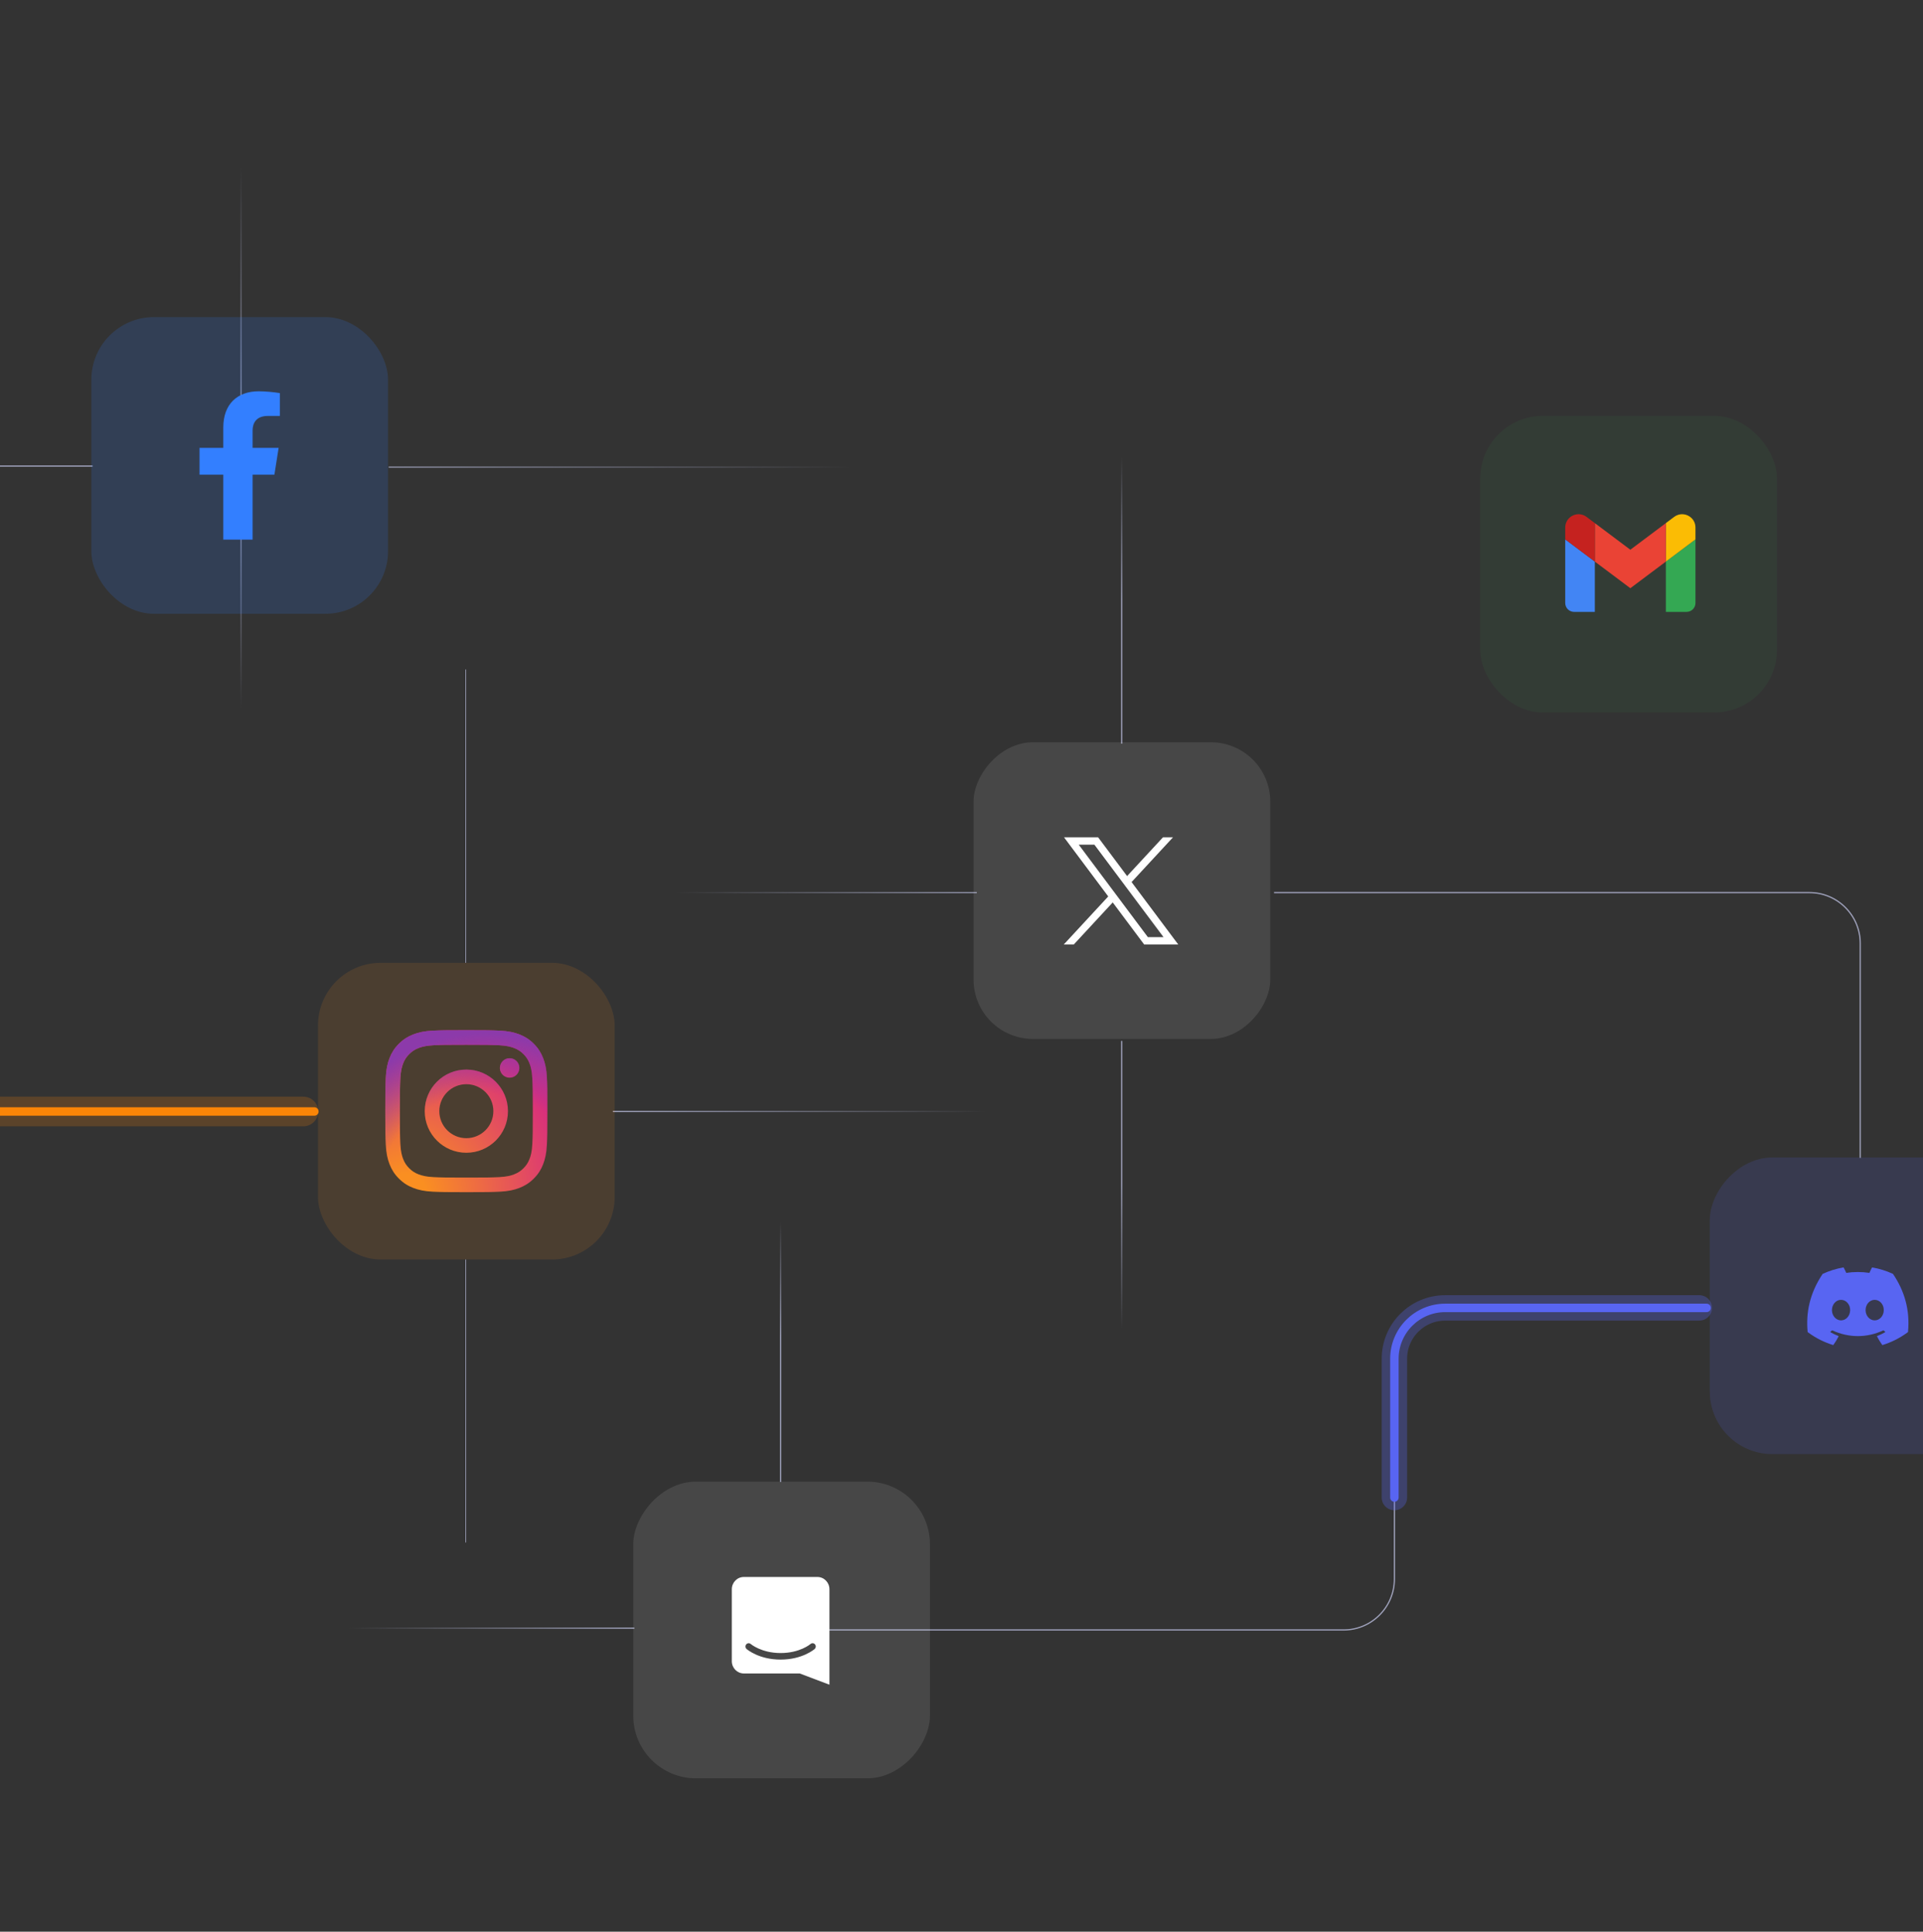 <svg width="430" height="432" viewBox="0 0 430 432" fill="none" xmlns="http://www.w3.org/2000/svg">
<rect x="0" y="0" width="430" height="432" fill="#333333" stroke="none"/>
<path d="M-114.788 176.26H-51.372C-45.091 176.26 -39.999 171.168 -39.999 164.887V115.606C-39.999 109.325 -34.908 104.233 -28.627 104.233H20.7" stroke="#A0A3BD" stroke-width="0.272"/>
<path d="M-141.419 176.26H-51.354C-45.074 176.26 -39.982 181.351 -39.982 187.632V237.387C-39.982 243.668 -34.89 248.76 -28.609 248.76H70.561" stroke="#A0A3BD" stroke-width="0.272"/>
<path d="M202.697 104.47H86.909" stroke="url(#paint0_linear_5459_23552)" stroke-width="0.272"/>
<path d="M53.905 171.047L53.905 37.42" stroke="url(#paint1_linear_5459_23552)" stroke-width="0.272"/>
<path d="M229.138 248.57L137.044 248.57" stroke="url(#paint2_linear_5459_23552)" stroke-width="0.272"/>
<path opacity="0.2" d="M67.837 248.57L-1.915 248.57" stroke="#FA8507" stroke-width="6.634" stroke-linecap="round"/>
<path d="M70.289 248.57H-1.915" stroke="#FA8507" stroke-width="1.895" stroke-linecap="round"/>
<g clip-path="url(#clip0_5459_23552)">
<rect x="20.427" y="70.921" width="66.341" height="66.341" rx="14" fill="#337FFF" fill-opacity="0.17"/>
<path d="M61.359 106.163L62.304 100.163H56.481V96.263C56.481 94.622 57.294 93.019 59.894 93.019H62.578V87.909C61.015 87.66 59.435 87.525 57.852 87.506C53.06 87.506 49.931 90.384 49.931 95.588V100.163H44.619V106.163H49.931V120.676H56.481V106.163H61.359Z" fill="#337FFF"/>
</g>
<rect x="71.106" y="215.329" width="66.341" height="66.341" rx="14" fill="#FA8F21" fill-opacity="0.12"/>
<path d="M98.237 248.499C98.237 245.165 100.941 242.461 104.278 242.461C107.614 242.461 110.32 245.165 110.32 248.499C110.32 251.834 107.614 254.538 104.278 254.538C100.941 254.538 98.237 251.834 98.237 248.499ZM94.971 248.499C94.971 253.636 99.138 257.8 104.278 257.8C109.418 257.8 113.585 253.636 113.585 248.499C113.585 243.362 109.418 239.198 104.278 239.198C99.138 239.198 94.971 243.362 94.971 248.499ZM111.778 238.829C111.778 239.259 111.905 239.68 112.144 240.037C112.383 240.395 112.723 240.673 113.12 240.838C113.517 241.003 113.955 241.046 114.376 240.962C114.798 240.879 115.186 240.672 115.49 240.368C115.795 240.064 116.002 239.677 116.086 239.255C116.17 238.834 116.127 238.397 115.963 237.999C115.798 237.602 115.52 237.262 115.162 237.023C114.804 236.784 114.384 236.657 113.954 236.657H113.953C113.376 236.657 112.823 236.886 112.416 237.293C112.008 237.701 111.779 238.253 111.778 238.829ZM96.956 263.243C95.189 263.163 94.228 262.869 93.59 262.62C92.744 262.291 92.14 261.899 91.505 261.265C90.87 260.632 90.477 260.029 90.149 259.183C89.901 258.546 89.606 257.586 89.526 255.82C89.438 253.91 89.421 253.337 89.421 248.499C89.421 243.662 89.439 243.09 89.526 241.179C89.606 239.413 89.903 238.455 90.149 237.816C90.479 236.97 90.871 236.367 91.505 235.732C92.139 235.098 92.742 234.705 93.59 234.377C94.228 234.129 95.189 233.834 96.956 233.754C98.866 233.666 99.44 233.649 104.278 233.649C109.116 233.649 109.69 233.668 111.602 233.754C113.369 233.835 114.328 234.131 114.968 234.377C115.814 234.705 116.418 235.099 117.053 235.732C117.688 236.366 118.079 236.97 118.409 237.816C118.657 238.453 118.952 239.413 119.032 241.179C119.12 243.09 119.137 243.662 119.137 248.499C119.137 253.337 119.12 253.909 119.032 255.82C118.952 257.586 118.656 258.545 118.409 259.183C118.079 260.029 117.687 260.632 117.053 261.265C116.419 261.898 115.814 262.291 114.968 262.62C114.33 262.869 113.369 263.163 111.602 263.243C109.692 263.331 109.118 263.349 104.278 263.349C99.438 263.349 98.865 263.331 96.956 263.243ZM96.805 230.495C94.876 230.583 93.558 230.889 92.406 231.337C91.214 231.799 90.204 232.42 89.196 233.426C88.187 234.433 87.568 235.443 87.105 236.635C86.657 237.786 86.351 239.103 86.263 241.031C86.174 242.963 86.153 243.58 86.153 248.499C86.153 253.418 86.174 254.036 86.263 255.967C86.351 257.896 86.657 259.212 87.105 260.364C87.568 261.555 88.187 262.566 89.196 263.573C90.204 264.579 91.214 265.198 92.406 265.662C93.56 266.11 94.876 266.415 96.805 266.503C98.739 266.591 99.356 266.613 104.278 266.613C109.2 266.613 109.818 266.592 111.75 266.503C113.68 266.415 114.997 266.11 116.15 265.662C117.341 265.198 118.351 264.579 119.36 263.573C120.369 262.566 120.987 261.555 121.451 260.364C121.899 259.212 122.206 257.895 122.293 255.967C122.38 254.034 122.401 253.418 122.401 248.499C122.401 243.58 122.38 242.963 122.293 241.031C122.205 239.103 121.899 237.786 121.451 236.635C120.987 235.444 120.367 234.434 119.36 233.426C118.353 232.418 117.341 231.799 116.151 231.337C114.997 230.889 113.68 230.582 111.752 230.495C109.819 230.408 109.201 230.386 104.279 230.386C99.357 230.386 98.739 230.406 96.805 230.495Z" fill="url(#paint3_radial_5459_23552)"/>
<path d="M98.237 248.499C98.237 245.165 100.941 242.461 104.278 242.461C107.614 242.461 110.32 245.165 110.32 248.499C110.32 251.834 107.614 254.538 104.278 254.538C100.941 254.538 98.237 251.834 98.237 248.499ZM94.971 248.499C94.971 253.636 99.138 257.8 104.278 257.8C109.418 257.8 113.585 253.636 113.585 248.499C113.585 243.362 109.418 239.198 104.278 239.198C99.138 239.198 94.971 243.362 94.971 248.499ZM111.778 238.829C111.778 239.259 111.905 239.68 112.144 240.037C112.383 240.395 112.723 240.673 113.12 240.838C113.517 241.003 113.955 241.046 114.376 240.962C114.798 240.879 115.186 240.672 115.49 240.368C115.795 240.064 116.002 239.677 116.086 239.255C116.17 238.834 116.127 238.397 115.963 237.999C115.798 237.602 115.52 237.262 115.162 237.023C114.804 236.784 114.384 236.657 113.954 236.657H113.953C113.376 236.657 112.823 236.886 112.416 237.293C112.008 237.701 111.779 238.253 111.778 238.829ZM96.956 263.243C95.189 263.163 94.228 262.869 93.59 262.62C92.744 262.291 92.14 261.899 91.505 261.265C90.87 260.632 90.477 260.029 90.149 259.183C89.901 258.546 89.606 257.586 89.526 255.82C89.438 253.91 89.421 253.337 89.421 248.499C89.421 243.662 89.439 243.09 89.526 241.179C89.606 239.413 89.903 238.455 90.149 237.816C90.479 236.97 90.871 236.367 91.505 235.732C92.139 235.098 92.742 234.705 93.59 234.377C94.228 234.129 95.189 233.834 96.956 233.754C98.866 233.666 99.44 233.649 104.278 233.649C109.116 233.649 109.69 233.668 111.602 233.754C113.369 233.835 114.328 234.131 114.968 234.377C115.814 234.705 116.418 235.099 117.053 235.732C117.688 236.366 118.079 236.97 118.409 237.816C118.657 238.453 118.952 239.413 119.032 241.179C119.12 243.09 119.137 243.662 119.137 248.499C119.137 253.337 119.12 253.909 119.032 255.82C118.952 257.586 118.656 258.545 118.409 259.183C118.079 260.029 117.687 260.632 117.053 261.265C116.419 261.898 115.814 262.291 114.968 262.62C114.33 262.869 113.369 263.163 111.602 263.243C109.692 263.331 109.118 263.349 104.278 263.349C99.438 263.349 98.865 263.331 96.956 263.243ZM96.805 230.495C94.876 230.583 93.558 230.889 92.406 231.337C91.214 231.799 90.204 232.42 89.196 233.426C88.187 234.433 87.568 235.443 87.105 236.635C86.657 237.786 86.351 239.103 86.263 241.031C86.174 242.963 86.153 243.58 86.153 248.499C86.153 253.418 86.174 254.036 86.263 255.967C86.351 257.896 86.657 259.212 87.105 260.364C87.568 261.555 88.187 262.566 89.196 263.573C90.204 264.579 91.214 265.198 92.406 265.662C93.56 266.11 94.876 266.415 96.805 266.503C98.739 266.591 99.356 266.613 104.278 266.613C109.2 266.613 109.818 266.592 111.75 266.503C113.68 266.415 114.997 266.11 116.15 265.662C117.341 265.198 118.351 264.579 119.36 263.573C120.369 262.566 120.987 261.555 121.451 260.364C121.899 259.212 122.206 257.895 122.293 255.967C122.38 254.034 122.401 253.418 122.401 248.499C122.401 243.58 122.38 242.963 122.293 241.031C122.205 239.103 121.899 237.786 121.451 236.635C120.987 235.444 120.367 234.434 119.36 233.426C118.353 232.418 117.341 231.799 116.151 231.337C114.997 230.889 113.68 230.582 111.752 230.495C109.819 230.408 109.201 230.386 104.279 230.386C99.357 230.386 98.739 230.406 96.805 230.495Z" fill="url(#paint4_radial_5459_23552)"/>
<path fill-rule="evenodd" clip-rule="evenodd" d="M104.271 215.329L104.271 149.724L103.998 149.724L103.998 215.329H104.271ZM104.271 281.67H103.998L103.998 344.953H104.271L104.271 281.67Z" fill="url(#paint5_linear_5459_23552)"/>
<path d="M381.886 292.491H323.173C316.892 292.491 311.8 297.582 311.8 303.863V353.144C311.8 359.425 306.709 364.517 300.428 364.517H167.667" stroke="#A0A3BD" stroke-width="0.272"/>
<path d="M415.968 258.942V210.987C415.968 204.706 410.876 199.615 404.596 199.615H284.887" stroke="#A0A3BD" stroke-width="0.272"/>
<path d="M71 364.114H141.842" stroke="url(#paint6_linear_5459_23552)" stroke-width="0.272"/>
<path d="M174.538 267.116L174.538 331.418" stroke="url(#paint7_linear_5459_23552)" stroke-width="0.272"/>
<path d="M250.829 232.785L250.829 297.087" stroke="url(#paint8_linear_5459_23552)" stroke-width="0.272"/>
<path d="M250.829 166.302L250.829 102" stroke="url(#paint9_linear_5459_23552)" stroke-width="0.272"/>
<path d="M144.021 199.615L218.417 199.615" stroke="url(#paint10_linear_5459_23552)" stroke-width="0.237"/>
<path d="M381.613 292.491H323.173C316.892 292.491 311.8 297.582 311.8 303.863V334.901" stroke="#5865F2" stroke-width="1.895" stroke-linecap="round"/>
<path opacity="0.3" d="M379.979 292.491H323.173C316.892 292.491 311.8 297.582 311.8 303.863V334.901" stroke="#5865F2" stroke-width="5.686" stroke-linecap="round"/>
<g clip-path="url(#clip1_5459_23552)">
<rect opacity="0.1" x="137.814" y="327.764" width="73.922" height="73.922" fill="white"/>
<path d="M185.469 376.76C185.469 376.76 181.795 375.363 178.822 374.245H166.319C164.839 374.245 163.639 373.016 163.639 371.5V355.414C163.639 353.9 164.839 352.67 166.319 352.67H182.788C184.268 352.67 185.469 353.9 185.469 355.414V369.269L185.469 369.268V376.76ZM182.243 367.739C181.986 367.433 181.534 367.398 181.235 367.66C181.212 367.68 178.885 369.679 174.553 369.679C170.276 369.679 167.913 367.694 167.87 367.658C167.571 367.397 167.121 367.434 166.864 367.739C166.607 368.047 166.643 368.508 166.942 368.772C167.053 368.868 169.7 371.143 174.553 371.143C179.407 371.143 182.055 368.868 182.165 368.772C182.464 368.508 182.5 368.047 182.243 367.739Z" fill="white"/>
</g>
<g clip-path="url(#clip2_5459_23552)">
<rect opacity="0.1" x="213.909" y="162.417" width="73.922" height="73.922" fill="white"/>
<path d="M237.924 187.253L247.812 200.477L237.862 211.23H240.102L248.814 201.816L255.853 211.23H263.474L253.03 197.261L262.292 187.253H260.052L252.029 195.922L245.547 187.253H237.925H237.924ZM241.217 188.903H244.717L260.178 209.58H256.678L241.217 188.903Z" fill="white"/>
</g>
<rect x="331" y="93" width="66.34" height="66.34" rx="14" fill="#34A853" fill-opacity="0.08"/>
<g clip-path="url(#clip3_5459_23552)">
<path d="M351.986 136.84H356.618V125.589L350 120.625V134.855C350 135.953 350.89 136.84 351.986 136.84Z" fill="#4285F4"/>
<path d="M372.502 136.84H377.135C378.233 136.84 379.12 135.95 379.12 134.855V120.625L372.502 125.589" fill="#34A853"/>
<path d="M372.502 116.985V125.589L379.12 120.625V117.978C379.12 115.523 376.317 114.123 374.355 115.596" fill="#FBBC04"/>
<path d="M356.618 125.589V116.985L364.56 122.942L372.502 116.985V125.589L364.56 131.545" fill="#EA4335"/>
<path d="M350 117.978V120.625L356.618 125.589V116.985L354.765 115.596C352.8 114.123 350 115.523 350 117.978Z" fill="#C5221F"/>
</g>
<g clip-path="url(#clip4_5459_23552)">
<rect opacity="0.15" x="380.903" y="257.633" width="69.183" height="69.183" fill="#5865F2"/>
<path d="M423.301 284.909C425.858 288.691 427.12 292.957 426.648 297.869C426.646 297.889 426.636 297.908 426.619 297.921C424.683 299.351 422.807 300.219 420.957 300.795C420.943 300.799 420.928 300.799 420.913 300.794C420.899 300.79 420.887 300.78 420.878 300.768C420.451 300.17 420.062 299.539 419.722 298.877C419.703 298.838 419.721 298.791 419.761 298.776C420.377 298.542 420.964 298.262 421.528 297.93C421.572 297.904 421.575 297.84 421.534 297.809C421.414 297.72 421.295 297.626 421.182 297.532C421.161 297.514 421.132 297.511 421.108 297.523C417.447 299.224 413.436 299.224 409.732 297.523C409.708 297.512 409.679 297.516 409.658 297.533C409.545 297.627 409.426 297.72 409.308 297.809C409.267 297.84 409.27 297.904 409.315 297.93C409.879 298.255 410.465 298.542 411.081 298.777C411.121 298.792 411.14 298.838 411.12 298.877C410.787 299.54 410.399 300.171 409.964 300.769C409.945 300.793 409.914 300.804 409.884 300.795C408.044 300.219 406.168 299.351 404.232 297.921C404.216 297.908 404.204 297.888 404.202 297.868C403.808 293.62 404.612 289.318 407.546 284.908C407.554 284.897 407.564 284.887 407.577 284.882C409.021 284.215 410.568 283.725 412.184 283.445C412.214 283.44 412.243 283.454 412.259 283.48C412.458 283.836 412.687 284.292 412.841 284.665C414.545 284.403 416.276 284.403 418.016 284.665C418.171 284.3 418.391 283.836 418.59 283.48C418.597 283.467 418.608 283.456 418.621 283.45C418.635 283.444 418.65 283.442 418.664 283.445C420.282 283.726 421.829 284.216 423.272 284.882C423.284 284.887 423.295 284.897 423.301 284.909ZM413.708 292.986C413.725 291.73 412.815 290.691 411.673 290.691C410.54 290.691 409.639 291.721 409.639 292.986C409.639 294.251 410.558 295.281 411.673 295.281C412.806 295.281 413.708 294.251 413.708 292.986ZM421.229 292.986C421.247 291.73 420.337 290.691 419.195 290.691C418.062 290.691 417.161 291.721 417.161 292.986C417.161 294.251 418.08 295.281 419.195 295.281C420.337 295.281 421.229 294.251 421.229 292.986Z" fill="#5865F2"/>
</g>
<defs>
<linearGradient id="paint0_linear_5459_23552" x1="71.675" y1="104.47" x2="202.697" y2="104.47" gradientUnits="userSpaceOnUse">
<stop stop-color="#A0A3BD"/>
<stop offset="0.905" stop-color="#A0A3BD" stop-opacity="0"/>
</linearGradient>
<linearGradient id="paint1_linear_5459_23552" x1="53.905" y1="37.42" x2="53.905" y2="171.047" gradientUnits="userSpaceOnUse">
<stop stop-color="#A0A3BD" stop-opacity="0"/>
<stop offset="0.505" stop-color="#A0A3BD"/>
<stop offset="0.905" stop-color="#A0A3BD" stop-opacity="0"/>
</linearGradient>
<linearGradient id="paint2_linear_5459_23552" x1="137.044" y1="248.57" x2="229.138" y2="248.57" gradientUnits="userSpaceOnUse">
<stop stop-color="#A0A3BD"/>
<stop offset="0.905" stop-color="#A0A3BD" stop-opacity="0"/>
</linearGradient>
<radialGradient id="paint3_radial_5459_23552" cx="0" cy="0" r="1" gradientUnits="userSpaceOnUse" gradientTransform="translate(90.969 266.784) scale(47.32 47.291)">
<stop offset="0.09" stop-color="#FA8F21"/>
<stop offset="0.78" stop-color="#D82D7E"/>
</radialGradient>
<radialGradient id="paint4_radial_5459_23552" cx="0" cy="0" r="1" gradientUnits="userSpaceOnUse" gradientTransform="translate(108.137 268.407) scale(37.295 37.272)">
<stop offset="0.64" stop-color="#8C3AAA" stop-opacity="0"/>
<stop offset="1" stop-color="#8C3AAA"/>
</radialGradient>
<linearGradient id="paint5_linear_5459_23552" x1="104.271" y1="149.724" x2="103.998" y2="149.724" gradientUnits="userSpaceOnUse">
<stop stop-color="#A0A3BD" stop-opacity="0"/>
<stop offset="0.505" stop-color="#A0A3BD"/>
<stop offset="0.905" stop-color="#A0A3BD" stop-opacity="0"/>
</linearGradient>
<linearGradient id="paint6_linear_5459_23552" x1="141.842" y1="364.114" x2="71" y2="364.114" gradientUnits="userSpaceOnUse">
<stop stop-color="#A0A3BD"/>
<stop offset="0.905" stop-color="#A0A3BD" stop-opacity="0"/>
</linearGradient>
<linearGradient id="paint7_linear_5459_23552" x1="174.538" y1="331.418" x2="174.538" y2="267.116" gradientUnits="userSpaceOnUse">
<stop stop-color="#A0A3BD"/>
<stop offset="0.505" stop-color="#A0A3BD"/>
<stop offset="0.905" stop-color="#A0A3BD" stop-opacity="0"/>
</linearGradient>
<linearGradient id="paint8_linear_5459_23552" x1="250.829" y1="297.087" x2="250.829" y2="232.785" gradientUnits="userSpaceOnUse">
<stop stop-color="#A0A3BD" stop-opacity="0"/>
<stop offset="0.505" stop-color="#A0A3BD"/>
<stop offset="0.905" stop-color="#A0A3BD"/>
</linearGradient>
<linearGradient id="paint9_linear_5459_23552" x1="250.829" y1="102" x2="250.829" y2="166.302" gradientUnits="userSpaceOnUse">
<stop stop-color="#A0A3BD" stop-opacity="0"/>
<stop offset="0.505" stop-color="#A0A3BD"/>
<stop offset="0.905" stop-color="#A0A3BD"/>
</linearGradient>
<linearGradient id="paint10_linear_5459_23552" x1="218.417" y1="199.615" x2="144.021" y2="199.615" gradientUnits="userSpaceOnUse">
<stop stop-color="#A0A3BD"/>
<stop offset="0.905" stop-color="#A0A3BD" stop-opacity="0"/>
</linearGradient>
<clipPath id="clip0_5459_23552">
<rect x="20.427" y="70.921" width="66.341" height="66.341" rx="14" fill="white"/>
</clipPath>
<clipPath id="clip1_5459_23552">
<rect width="66.34" height="66.34" rx="14" transform="matrix(1 0 0 -1 141.605 397.687)" fill="white"/>
</clipPath>
<clipPath id="clip2_5459_23552">
<rect width="66.34" height="66.34" rx="13.268" transform="matrix(1 0 0 -1 217.699 232.34)" fill="white"/>
</clipPath>
<clipPath id="clip3_5459_23552">
<rect width="29.266" height="21.84" fill="white" transform="translate(350 115)"/>
</clipPath>
<clipPath id="clip4_5459_23552">
<rect width="66.34" height="66.34" rx="14" transform="matrix(1 0 0 -1 382.324 325.187)" fill="white"/>
</clipPath>
</defs>
</svg>

